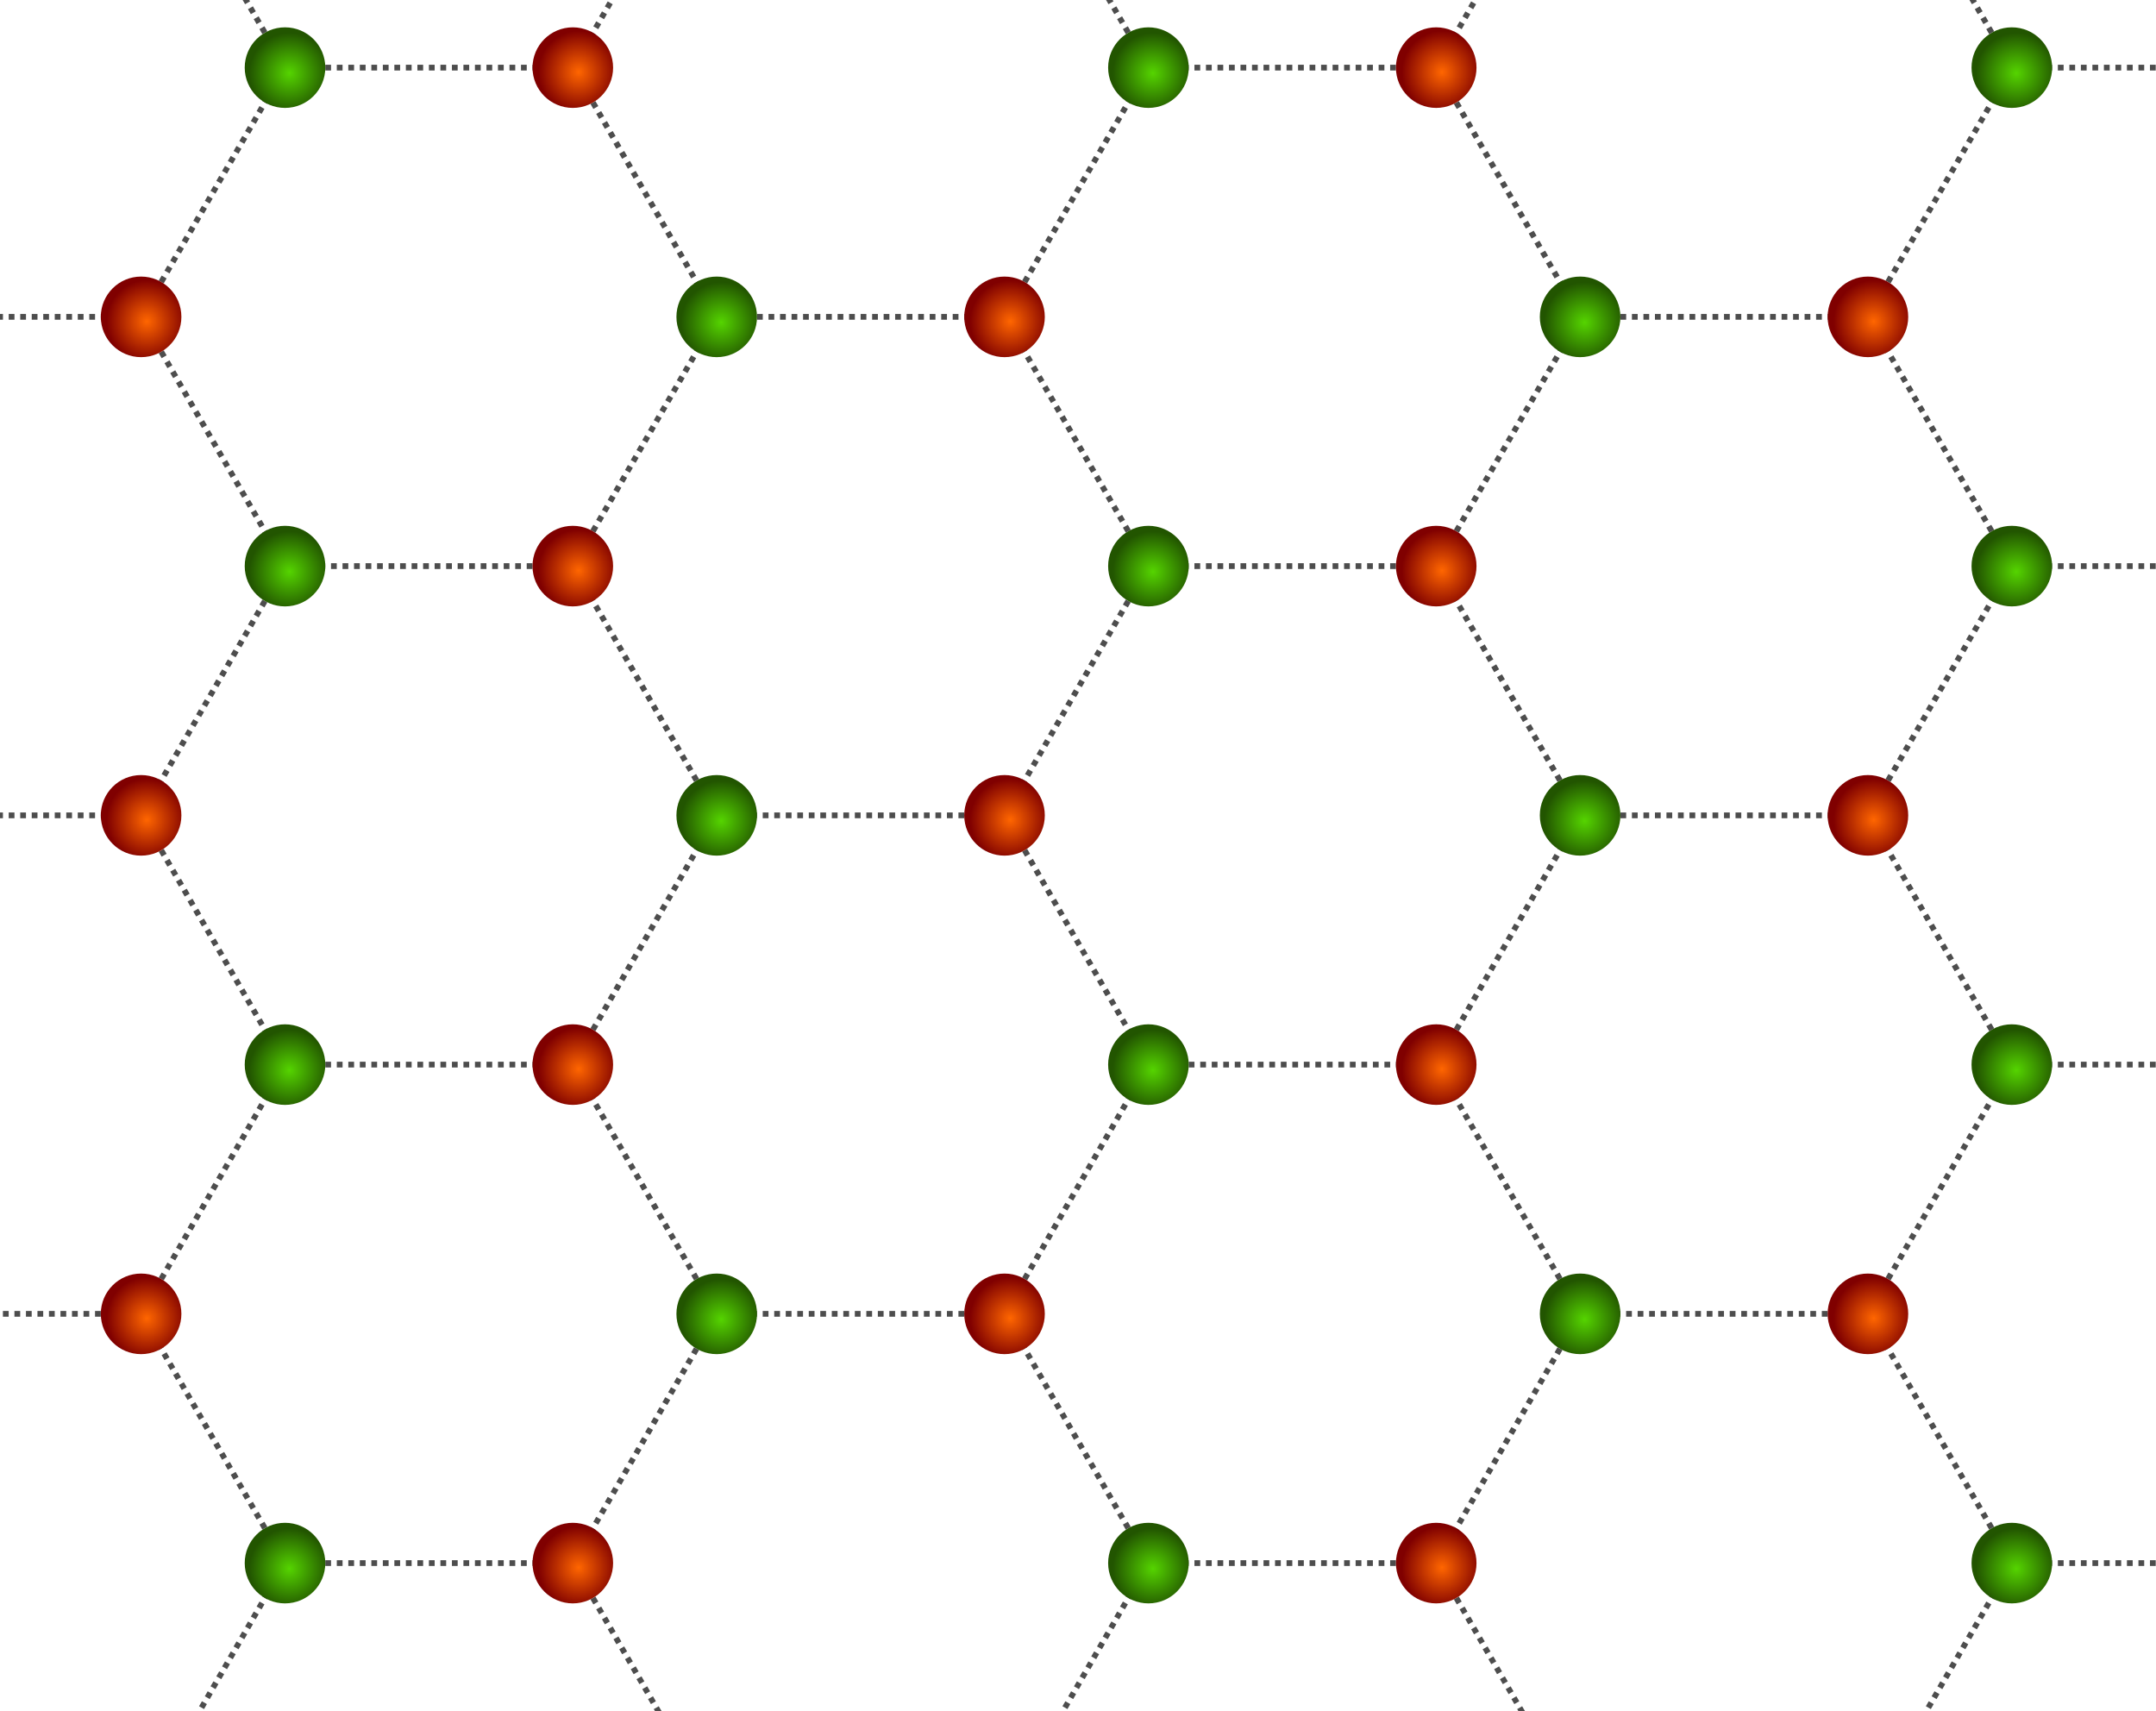 <?xml version="1.0" encoding="UTF-8" standalone="no"?>
<svg
   xmlns:dc="http://purl.org/dc/elements/1.1/"
   xmlns:cc="http://creativecommons.org/ns#"
   xmlns:rdf="http://www.w3.org/1999/02/22-rdf-syntax-ns#"
   xmlns:svg="http://www.w3.org/2000/svg"
   xmlns="http://www.w3.org/2000/svg"
   xmlns:xlink="http://www.w3.org/1999/xlink"
   xmlns:sodipodi="http://sodipodi.sourceforge.net/DTD/sodipodi-0.dtd"
   xmlns:inkscape="http://www.inkscape.org/namespaces/inkscape"
   inkscape:version="1.0 (4035a4f, 2020-05-01)"
   sodipodi:docname="hexagonal.svg"
   id="svg8"
   version="1.1"
   viewBox="0 0 187.285 148.662"
   height="148.662mm"
   width="187.285mm">
  <title
     id="title471">Honeycomb lattice - hexagonal lattice with a two-atom basis</title>
  <defs
     id="defs2">
    <marker
       inkscape:isstock="true"
       inkscape:stockid="Arrow1Mend"
       orient="auto"
       refY="0.0"
       refX="0.0"
       id="marker2521"
       style="overflow:visible;">
      <path
         id="path2519"
         d="M 0.0,0.0 L 5.0,-5.0 L -12.5,0.0 L 5.0,5.0 L 0.0,0.0 z"
         style="fill-rule:evenodd;stroke:#000000;stroke-width:1pt;fill:#000000;stroke-opacity:1;fill-opacity:1"
         transform="scale(0.4) rotate(180) translate(10,0)" />
    </marker>
    <marker
       inkscape:isstock="true"
       inkscape:stockid="Arrow1Mstart"
       orient="auto"
       refY="0.0"
       refX="0.0"
       id="Arrow1Mstart"
       style="overflow:visible">
      <path
         id="path1498"
         d="M 0.0,0.0 L 5.0,-5.0 L -12.5,0.0 L 5.0,5.0 L 0.0,0.0 z"
         style="fill-rule:evenodd;stroke:#000000;stroke-width:1pt;fill:#000000;fill-opacity:1"
         transform="scale(0.4) translate(10,0)" />
    </marker>
    <radialGradient
       gradientTransform="matrix(1.746,-0.011,0.011,1.787,-44.748,-67.931)"
       gradientUnits="userSpaceOnUse"
       r="2"
       fy="51.347"
       fx="26.449"
       cy="51.347"
       cx="26.449"
       id="radialGradient1000"
       xlink:href="#linearGradient885"
       inkscape:collect="always" />
    <linearGradient
       id="linearGradient885"
       inkscape:collect="always">
      <stop
         id="stop881"
         offset="0"
         style="stop-color:#ff6600;stop-opacity:1" />
      <stop
         id="stop883"
         offset="1"
         style="stop-color:#800000;stop-opacity:1" />
    </linearGradient>
    <radialGradient
       gradientTransform="matrix(1.75,0.01,-0.01,1.746,-53.366,-50.371)"
       gradientUnits="userSpaceOnUse"
       r="2"
       fy="29.759"
       fx="38.887"
       cy="29.759"
       cx="38.887"
       id="radialGradient2000"
       xlink:href="#linearGradient1004"
       inkscape:collect="always" />
    <linearGradient
       id="linearGradient1004"
       inkscape:collect="always">
      <stop
         id="stop1000"
         offset="0"
         style="stop-color:#55d400;stop-opacity:1" />
      <stop
         id="stop1002"
         offset="1"
         style="stop-color:#225500;stop-opacity:1" />
    </linearGradient>
    <radialGradient
       inkscape:collect="always"
       xlink:href="#linearGradient885"
       id="radialGradient279"
       gradientUnits="userSpaceOnUse"
       gradientTransform="matrix(1.746,-0.011,0.011,1.787,-44.748,-67.931)"
       cx="26.449"
       cy="51.347"
       fx="26.449"
       fy="51.347"
       r="2" />
    <radialGradient
       inkscape:collect="always"
       xlink:href="#linearGradient1004"
       id="radialGradient281"
       gradientUnits="userSpaceOnUse"
       gradientTransform="matrix(1.75,0.01,-0.01,1.746,-53.366,-50.371)"
       cx="38.887"
       cy="29.759"
       fx="38.887"
       fy="29.759"
       r="2" />
    <radialGradient
       inkscape:collect="always"
       xlink:href="#linearGradient885"
       id="radialGradient299"
       gradientUnits="userSpaceOnUse"
       gradientTransform="matrix(1.746,-0.011,0.011,1.787,-44.748,-67.931)"
       cx="26.449"
       cy="51.347"
       fx="26.449"
       fy="51.347"
       r="2" />
    <radialGradient
       inkscape:collect="always"
       xlink:href="#linearGradient1004"
       id="radialGradient301"
       gradientUnits="userSpaceOnUse"
       gradientTransform="matrix(1.75,0.01,-0.01,1.746,-53.366,-50.371)"
       cx="38.887"
       cy="29.759"
       fx="38.887"
       fy="29.759"
       r="2" />
    <radialGradient
       inkscape:collect="always"
       xlink:href="#linearGradient885"
       id="radialGradient309"
       gradientUnits="userSpaceOnUse"
       gradientTransform="matrix(1.746,-0.011,0.011,1.787,-44.748,-67.931)"
       cx="26.449"
       cy="51.347"
       fx="26.449"
       fy="51.347"
       r="2" />
    <radialGradient
       inkscape:collect="always"
       xlink:href="#linearGradient1004"
       id="radialGradient311"
       gradientUnits="userSpaceOnUse"
       gradientTransform="matrix(1.75,0.01,-0.01,1.746,-53.366,-50.371)"
       cx="38.887"
       cy="29.759"
       fx="38.887"
       fy="29.759"
       r="2" />
    <radialGradient
       inkscape:collect="always"
       xlink:href="#linearGradient885"
       id="radialGradient319"
       gradientUnits="userSpaceOnUse"
       gradientTransform="matrix(1.746,-0.011,0.011,1.787,-44.748,-67.931)"
       cx="26.449"
       cy="51.347"
       fx="26.449"
       fy="51.347"
       r="2" />
    <radialGradient
       inkscape:collect="always"
       xlink:href="#linearGradient1004"
       id="radialGradient321"
       gradientUnits="userSpaceOnUse"
       gradientTransform="matrix(1.75,0.01,-0.01,1.746,-53.366,-50.371)"
       cx="38.887"
       cy="29.759"
       fx="38.887"
       fy="29.759"
       r="2" />
    <radialGradient
       inkscape:collect="always"
       xlink:href="#linearGradient885"
       id="radialGradient329"
       gradientUnits="userSpaceOnUse"
       gradientTransform="matrix(1.746,-0.011,0.011,1.787,-44.748,-67.931)"
       cx="26.449"
       cy="51.347"
       fx="26.449"
       fy="51.347"
       r="2" />
    <radialGradient
       inkscape:collect="always"
       xlink:href="#linearGradient1004"
       id="radialGradient331"
       gradientUnits="userSpaceOnUse"
       gradientTransform="matrix(1.75,0.01,-0.01,1.746,-53.366,-50.371)"
       cx="38.887"
       cy="29.759"
       fx="38.887"
       fy="29.759"
       r="2" />
    <radialGradient
       inkscape:collect="always"
       xlink:href="#linearGradient885"
       id="radialGradient339"
       gradientUnits="userSpaceOnUse"
       gradientTransform="matrix(1.746,-0.011,0.011,1.787,-44.748,-67.931)"
       cx="26.449"
       cy="51.347"
       fx="26.449"
       fy="51.347"
       r="2" />
    <radialGradient
       inkscape:collect="always"
       xlink:href="#linearGradient1004"
       id="radialGradient341"
       gradientUnits="userSpaceOnUse"
       gradientTransform="matrix(1.75,0.01,-0.01,1.746,-53.366,-50.371)"
       cx="38.887"
       cy="29.759"
       fx="38.887"
       fy="29.759"
       r="2" />
    <radialGradient
       inkscape:collect="always"
       xlink:href="#linearGradient885"
       id="radialGradient349"
       gradientUnits="userSpaceOnUse"
       gradientTransform="matrix(1.746,-0.011,0.011,1.787,-44.748,-67.931)"
       cx="26.449"
       cy="51.347"
       fx="26.449"
       fy="51.347"
       r="2" />
    <radialGradient
       inkscape:collect="always"
       xlink:href="#linearGradient1004"
       id="radialGradient351"
       gradientUnits="userSpaceOnUse"
       gradientTransform="matrix(1.75,0.01,-0.01,1.746,-53.366,-50.371)"
       cx="38.887"
       cy="29.759"
       fx="38.887"
       fy="29.759"
       r="2" />
    <radialGradient
       inkscape:collect="always"
       xlink:href="#linearGradient885"
       id="radialGradient359"
       gradientUnits="userSpaceOnUse"
       gradientTransform="matrix(1.746,-0.011,0.011,1.787,-44.748,-67.931)"
       cx="26.449"
       cy="51.347"
       fx="26.449"
       fy="51.347"
       r="2" />
    <radialGradient
       inkscape:collect="always"
       xlink:href="#linearGradient1004"
       id="radialGradient361"
       gradientUnits="userSpaceOnUse"
       gradientTransform="matrix(1.75,0.01,-0.01,1.746,-53.366,-50.371)"
       cx="38.887"
       cy="29.759"
       fx="38.887"
       fy="29.759"
       r="2" />
    <radialGradient
       inkscape:collect="always"
       xlink:href="#linearGradient885"
       id="radialGradient369"
       gradientUnits="userSpaceOnUse"
       gradientTransform="matrix(1.746,-0.011,0.011,1.787,-44.748,-67.931)"
       cx="26.449"
       cy="51.347"
       fx="26.449"
       fy="51.347"
       r="2" />
    <radialGradient
       inkscape:collect="always"
       xlink:href="#linearGradient1004"
       id="radialGradient371"
       gradientUnits="userSpaceOnUse"
       gradientTransform="matrix(1.75,0.01,-0.01,1.746,-53.366,-50.371)"
       cx="38.887"
       cy="29.759"
       fx="38.887"
       fy="29.759"
       r="2" />
    <radialGradient
       inkscape:collect="always"
       xlink:href="#linearGradient885"
       id="radialGradient379"
       gradientUnits="userSpaceOnUse"
       gradientTransform="matrix(1.746,-0.011,0.011,1.787,-44.748,-67.931)"
       cx="26.449"
       cy="51.347"
       fx="26.449"
       fy="51.347"
       r="2" />
    <radialGradient
       inkscape:collect="always"
       xlink:href="#linearGradient1004"
       id="radialGradient381"
       gradientUnits="userSpaceOnUse"
       gradientTransform="matrix(1.75,0.01,-0.01,1.746,-53.366,-50.371)"
       cx="38.887"
       cy="29.759"
       fx="38.887"
       fy="29.759"
       r="2" />
    <radialGradient
       inkscape:collect="always"
       xlink:href="#linearGradient885"
       id="radialGradient389"
       gradientUnits="userSpaceOnUse"
       gradientTransform="matrix(1.746,-0.011,0.011,1.787,-44.748,-67.931)"
       cx="26.449"
       cy="51.347"
       fx="26.449"
       fy="51.347"
       r="2" />
    <radialGradient
       inkscape:collect="always"
       xlink:href="#linearGradient1004"
       id="radialGradient391"
       gradientUnits="userSpaceOnUse"
       gradientTransform="matrix(1.75,0.01,-0.01,1.746,-53.366,-50.371)"
       cx="38.887"
       cy="29.759"
       fx="38.887"
       fy="29.759"
       r="2" />
    <radialGradient
       inkscape:collect="always"
       xlink:href="#linearGradient885"
       id="radialGradient399"
       gradientUnits="userSpaceOnUse"
       gradientTransform="matrix(1.746,-0.011,0.011,1.787,-44.748,-67.931)"
       cx="26.449"
       cy="51.347"
       fx="26.449"
       fy="51.347"
       r="2" />
    <radialGradient
       inkscape:collect="always"
       xlink:href="#linearGradient1004"
       id="radialGradient401"
       gradientUnits="userSpaceOnUse"
       gradientTransform="matrix(1.75,0.01,-0.01,1.746,-53.366,-50.371)"
       cx="38.887"
       cy="29.759"
       fx="38.887"
       fy="29.759"
       r="2" />
    <radialGradient
       inkscape:collect="always"
       xlink:href="#linearGradient885"
       id="radialGradient409"
       gradientUnits="userSpaceOnUse"
       gradientTransform="matrix(1.746,-0.011,0.011,1.787,-44.748,-67.931)"
       cx="26.449"
       cy="51.347"
       fx="26.449"
       fy="51.347"
       r="2" />
    <radialGradient
       inkscape:collect="always"
       xlink:href="#linearGradient1004"
       id="radialGradient411"
       gradientUnits="userSpaceOnUse"
       gradientTransform="matrix(1.75,0.01,-0.01,1.746,-53.366,-50.371)"
       cx="38.887"
       cy="29.759"
       fx="38.887"
       fy="29.759"
       r="2" />
    <radialGradient
       inkscape:collect="always"
       xlink:href="#linearGradient885"
       id="radialGradient419"
       gradientUnits="userSpaceOnUse"
       gradientTransform="matrix(1.746,-0.011,0.011,1.787,-44.748,-67.931)"
       cx="26.449"
       cy="51.347"
       fx="26.449"
       fy="51.347"
       r="2" />
    <radialGradient
       inkscape:collect="always"
       xlink:href="#linearGradient1004"
       id="radialGradient421"
       gradientUnits="userSpaceOnUse"
       gradientTransform="matrix(1.75,0.01,-0.01,1.746,-53.366,-50.371)"
       cx="38.887"
       cy="29.759"
       fx="38.887"
       fy="29.759"
       r="2" />
    <radialGradient
       inkscape:collect="always"
       xlink:href="#linearGradient885"
       id="radialGradient429"
       gradientUnits="userSpaceOnUse"
       gradientTransform="matrix(1.746,-0.011,0.011,1.787,-44.748,-67.931)"
       cx="26.449"
       cy="51.347"
       fx="26.449"
       fy="51.347"
       r="2" />
    <radialGradient
       inkscape:collect="always"
       xlink:href="#linearGradient1004"
       id="radialGradient431"
       gradientUnits="userSpaceOnUse"
       gradientTransform="matrix(1.75,0.01,-0.01,1.746,-53.366,-50.371)"
       cx="38.887"
       cy="29.759"
       fx="38.887"
       fy="29.759"
       r="2" />
    <radialGradient
       inkscape:collect="always"
       xlink:href="#linearGradient885"
       id="radialGradient439"
       gradientUnits="userSpaceOnUse"
       gradientTransform="matrix(1.746,-0.011,0.011,1.787,-44.748,-67.931)"
       cx="26.449"
       cy="51.347"
       fx="26.449"
       fy="51.347"
       r="2" />
    <radialGradient
       inkscape:collect="always"
       xlink:href="#linearGradient1004"
       id="radialGradient441"
       gradientUnits="userSpaceOnUse"
       gradientTransform="matrix(1.75,0.01,-0.01,1.746,-53.366,-50.371)"
       cx="38.887"
       cy="29.759"
       fx="38.887"
       fy="29.759"
       r="2" />
    <radialGradient
       inkscape:collect="always"
       xlink:href="#linearGradient885"
       id="radialGradient449"
       gradientUnits="userSpaceOnUse"
       gradientTransform="matrix(1.746,-0.011,0.011,1.787,-44.748,-67.931)"
       cx="26.449"
       cy="51.347"
       fx="26.449"
       fy="51.347"
       r="2" />
    <radialGradient
       inkscape:collect="always"
       xlink:href="#linearGradient1004"
       id="radialGradient451"
       gradientUnits="userSpaceOnUse"
       gradientTransform="matrix(1.75,0.01,-0.01,1.746,-53.366,-50.371)"
       cx="38.887"
       cy="29.759"
       fx="38.887"
       fy="29.759"
       r="2" />
    <radialGradient
       inkscape:collect="always"
       xlink:href="#linearGradient885"
       id="radialGradient459"
       gradientUnits="userSpaceOnUse"
       gradientTransform="matrix(1.746,-0.011,0.011,1.787,-44.748,-67.931)"
       cx="26.449"
       cy="51.347"
       fx="26.449"
       fy="51.347"
       r="2" />
    <radialGradient
       inkscape:collect="always"
       xlink:href="#linearGradient1004"
       id="radialGradient461"
       gradientUnits="userSpaceOnUse"
       gradientTransform="matrix(1.75,0.01,-0.01,1.746,-53.366,-50.371)"
       cx="38.887"
       cy="29.759"
       fx="38.887"
       fy="29.759"
       r="2" />
    <radialGradient
       inkscape:collect="always"
       xlink:href="#linearGradient885"
       id="radialGradient469"
       gradientUnits="userSpaceOnUse"
       gradientTransform="matrix(1.746,-0.011,0.011,1.787,-44.748,-67.931)"
       cx="26.449"
       cy="51.347"
       fx="26.449"
       fy="51.347"
       r="2" />
    <radialGradient
       inkscape:collect="always"
       xlink:href="#linearGradient1004"
       id="radialGradient471"
       gradientUnits="userSpaceOnUse"
       gradientTransform="matrix(1.75,0.01,-0.01,1.746,-53.366,-50.371)"
       cx="38.887"
       cy="29.759"
       fx="38.887"
       fy="29.759"
       r="2" />
    <radialGradient
       inkscape:collect="always"
       xlink:href="#linearGradient885"
       id="radialGradient479"
       gradientUnits="userSpaceOnUse"
       gradientTransform="matrix(1.746,-0.011,0.011,1.787,-44.748,-67.931)"
       cx="26.449"
       cy="51.347"
       fx="26.449"
       fy="51.347"
       r="2" />
    <radialGradient
       inkscape:collect="always"
       xlink:href="#linearGradient1004"
       id="radialGradient481"
       gradientUnits="userSpaceOnUse"
       gradientTransform="matrix(1.75,0.01,-0.01,1.746,-53.366,-50.371)"
       cx="38.887"
       cy="29.759"
       fx="38.887"
       fy="29.759"
       r="2" />
    <radialGradient
       inkscape:collect="always"
       xlink:href="#linearGradient885"
       id="radialGradient489"
       gradientUnits="userSpaceOnUse"
       gradientTransform="matrix(1.746,-0.011,0.011,1.787,-44.748,-67.931)"
       cx="26.449"
       cy="51.347"
       fx="26.449"
       fy="51.347"
       r="2" />
    <radialGradient
       inkscape:collect="always"
       xlink:href="#linearGradient1004"
       id="radialGradient491"
       gradientUnits="userSpaceOnUse"
       gradientTransform="matrix(1.75,0.01,-0.01,1.746,-53.366,-50.371)"
       cx="38.887"
       cy="29.759"
       fx="38.887"
       fy="29.759"
       r="2" />
    <radialGradient
       inkscape:collect="always"
       xlink:href="#linearGradient885"
       id="radialGradient499"
       gradientUnits="userSpaceOnUse"
       gradientTransform="matrix(1.746,-0.011,0.011,1.787,-44.748,-67.931)"
       cx="26.449"
       cy="51.347"
       fx="26.449"
       fy="51.347"
       r="2" />
    <radialGradient
       inkscape:collect="always"
       xlink:href="#linearGradient1004"
       id="radialGradient501"
       gradientUnits="userSpaceOnUse"
       gradientTransform="matrix(1.75,0.01,-0.01,1.746,-53.366,-50.371)"
       cx="38.887"
       cy="29.759"
       fx="38.887"
       fy="29.759"
       r="2" />
    <radialGradient
       inkscape:collect="always"
       xlink:href="#linearGradient885"
       id="radialGradient509"
       gradientUnits="userSpaceOnUse"
       gradientTransform="matrix(1.746,-0.011,0.011,1.787,-44.748,-67.931)"
       cx="26.449"
       cy="51.347"
       fx="26.449"
       fy="51.347"
       r="2" />
    <radialGradient
       inkscape:collect="always"
       xlink:href="#linearGradient1004"
       id="radialGradient511"
       gradientUnits="userSpaceOnUse"
       gradientTransform="matrix(1.75,0.01,-0.01,1.746,-53.366,-50.371)"
       cx="38.887"
       cy="29.759"
       fx="38.887"
       fy="29.759"
       r="2" />
    <radialGradient
       inkscape:collect="always"
       xlink:href="#linearGradient885"
       id="radialGradient519"
       gradientUnits="userSpaceOnUse"
       gradientTransform="matrix(1.746,-0.011,0.011,1.787,-44.748,-67.931)"
       cx="26.449"
       cy="51.347"
       fx="26.449"
       fy="51.347"
       r="2" />
    <radialGradient
       inkscape:collect="always"
       xlink:href="#linearGradient1004"
       id="radialGradient521"
       gradientUnits="userSpaceOnUse"
       gradientTransform="matrix(1.75,0.01,-0.01,1.746,-53.366,-50.371)"
       cx="38.887"
       cy="29.759"
       fx="38.887"
       fy="29.759"
       r="2" />
    <radialGradient
       inkscape:collect="always"
       xlink:href="#linearGradient885"
       id="radialGradient529"
       gradientUnits="userSpaceOnUse"
       gradientTransform="matrix(1.746,-0.011,0.011,1.787,-44.748,-67.931)"
       cx="26.449"
       cy="51.347"
       fx="26.449"
       fy="51.347"
       r="2" />
    <radialGradient
       inkscape:collect="always"
       xlink:href="#linearGradient1004"
       id="radialGradient531"
       gradientUnits="userSpaceOnUse"
       gradientTransform="matrix(1.75,0.01,-0.01,1.746,-53.366,-50.371)"
       cx="38.887"
       cy="29.759"
       fx="38.887"
       fy="29.759"
       r="2" />
    <radialGradient
       inkscape:collect="always"
       xlink:href="#linearGradient885"
       id="radialGradient568"
       gradientUnits="userSpaceOnUse"
       gradientTransform="matrix(1.746,-0.011,0.011,1.787,185.116,70.876)"
       cx="26.449"
       cy="51.347"
       fx="26.449"
       fy="51.347"
       r="2" />
  </defs>
  <sodipodi:namedview
     inkscape:window-maximized="1"
     inkscape:window-y="25"
     inkscape:window-x="0"
     inkscape:window-height="1012"
     inkscape:window-width="1792"
     inkscape:snap-center="true"
     inkscape:snap-others="true"
     inkscape:showpageshadow="false"
     showborder="true"
     inkscape:snap-object-midpoints="true"
     inkscape:snap-global="true"
     inkscape:guide-bbox="true"
     showguides="true"
     showgrid="false"
     inkscape:document-rotation="0"
     inkscape:current-layer="layer2"
     inkscape:document-units="mm"
     inkscape:cy="292.99007"
     inkscape:cx="304.85217"
     inkscape:zoom="1.0998358"
     inkscape:pageshadow="2"
     inkscape:pageopacity="0.0"
     borderopacity="1.0"
     bordercolor="#666666"
     pagecolor="#ffffff"
     id="base" />
  <g
     style="display:inline"
     transform="translate(-50.244,-44.126)"
     id="layer1"
     inkscape:groupmode="layer"
     inkscape:label="Layer 1">
    <path
       d="M 75.001,50 62.5,71.651 H 37.5 L 24.999,50 37.5,28.349 l 25.001,0 z"
       inkscape:randomized="0"
       inkscape:rounded="0"
       inkscape:flatsided="true"
       sodipodi:arg2="0.52359878"
       sodipodi:arg1="0"
       sodipodi:r2="21.651125"
       sodipodi:r1="25.0"
       sodipodi:cy="50"
       sodipodi:cx="50"
       sodipodi:sides="6"
       id="path34"
       style="fill:none;stroke:#4d4d4d;stroke-width:0.5;stroke-dasharray:0.5, 0.5;stop-color:#000000"
       sodipodi:type="star" />
    <use
       id="use491"
       transform="translate(150.003)"
       xlink:href="#path34" />
    <use
       id="use493"
       transform="translate(75.002)"
       xlink:href="#path34" />
    <use
       id="use495"
       transform="translate(37.501,64.953)"
       xlink:href="#path34" />
    <use
       id="use497"
       transform="translate(75.002,129.907)"
       xlink:href="#path34" />
    <use
       id="use499"
       transform="translate(112.503,64.953)"
       xlink:href="#path34" />
    <use
       id="use501"
       transform="translate(1.3333334e-7,129.907)"
       xlink:href="#path34" />
    <use
       id="use503"
       transform="translate(150.003,129.907)"
       xlink:href="#path34" />
    <g
       id="g557"
       style="fill:none;stroke:#4d4d4d;stroke-width:0.5;stroke-dasharray:0.5, 0.5;">
      <path
         id="path505"
         d="M 100.001,50 H 75.001" />
      <path
         id="path507"
         d="M 75.001,93.302 62.5,71.651" />
      <path
         id="path509"
         d="M 112.501,71.651 100.001,93.302" />
      <path
         id="path511"
         d="m 150.002,50 h 25.001" />
      <path
         id="path513"
         d="m 137.502,71.651 12.5,21.651" />
      <path
         id="path515"
         d="m 112.501,114.953 h 25.001" />
      <path
         id="path517"
         d="m 100.001,136.604 12.5,21.651" />
      <path
         id="path519"
         d="M 75.001,136.604 62.5,158.256" />
      <path
         id="path521"
         d="M 187.503,71.651 175.003,93.302" />
      <path
         id="path523"
         d="m 212.504,71.651 12.5,21.651" />
      <path
         id="path525"
         d="M 212.504,114.953 H 187.503" />
      <path
         id="path527"
         d="m 150.002,136.604 -12.5,21.651" />
      <path
         id="path529"
         d="m 175.003,136.604 12.5,21.651" />
      <path
         id="path531"
         d="m 150.002,179.907 h 25.001" />
      <path
         id="path533"
         d="M 100.001,179.907 H 75.001" />
      <path
         id="path535"
         d="m 225.004,136.604 -12.5,21.651" />
      <path
         id="path537"
         d="M 62.5,114.953 H 37.5" />
      <path
         id="path539"
         d="M 37.5,71.651 24.999,93.302" />
      <path
         id="path541"
         d="m 24.999,136.604 12.5,21.651" />
      <path
         id="path543"
         d="M 24.999,93.302 37.5,114.953 24.999,136.604" />
      <path
         id="path545"
         d="M 225.004,93.302 212.504,114.953" />
      <path
         id="path547"
         d="m 212.504,114.953 12.5,21.651" />
      <path
         id="path549"
         d="m 225.004,50 h 25.001" />
      <path
         id="path551"
         d="m 225.004,93.302 25.001,-3e-6" />
      <path
         id="path553"
         d="m 225.004,136.604 h 25.001" />
      <path
         id="path555"
         d="m 225.004,179.907 h 25.001" />
    </g>
  </g>
  <g
     style="display:inline"
     inkscape:label="unit cell"
     id="layer3"
     inkscape:groupmode="layer" />
  <g
     style="display:inline"
     transform="translate(-26.74,-17.273)"
     inkscape:label="balls"
     id="layer2"
     inkscape:groupmode="layer">
    <circle
       style="fill:url(#radialGradient1000);stroke-width:0;stop-color:#000000"
       cx="1.496"
       cy="23.147"
       r="3.5"
       id="circle565" />
    <circle
       style="fill:url(#radialGradient2000);stroke-width:0;stop-color:#000000"
       cx="13.997"
       cy="1.496"
       r="3.5"
       id="circle567" />
    <g
       id="use570"
       transform="translate(37.501,21.651)">
      <circle
         style="fill:url(#radialGradient279);stroke-width:0;stop-color:#000000"
         cx="1.496"
         cy="23.147"
         r="3.5"
         id="circle273" />
      <circle
         style="fill:url(#radialGradient281);stroke-width:0;stop-color:#000000"
         cx="13.997"
         cy="1.496"
         r="3.5"
         id="circle275" />
    </g>
    <g
       id="use574"
       transform="translate(75.002)">
      <circle
         style="fill:url(#radialGradient299);stroke-width:0;stop-color:#000000"
         cx="1.496"
         cy="23.147"
         r="3.5"
         id="circle293" />
      <circle
         style="fill:url(#radialGradient301);stroke-width:0;stop-color:#000000"
         cx="13.997"
         cy="1.496"
         r="3.5"
         id="circle295" />
    </g>
    <g
       id="use576"
       transform="translate(37.501,64.953)">
      <circle
         style="fill:url(#radialGradient309);stroke-width:0;stop-color:#000000"
         cx="1.496"
         cy="23.147"
         r="3.5"
         id="circle303" />
      <circle
         style="fill:url(#radialGradient311);stroke-width:0;stop-color:#000000"
         cx="13.997"
         cy="1.496"
         r="3.5"
         id="circle305" />
    </g>
    <g
       id="use578"
       transform="translate(75.002,43.302)">
      <circle
         style="fill:url(#radialGradient319);stroke-width:0;stop-color:#000000"
         cx="1.496"
         cy="23.147"
         r="3.5"
         id="circle313" />
      <circle
         style="fill:url(#radialGradient321);stroke-width:0;stop-color:#000000"
         cx="13.997"
         cy="1.496"
         r="3.5"
         id="circle315" />
    </g>
    <g
       id="use580"
       transform="translate(-3.6666666e-7,86.604)">
      <circle
         style="fill:url(#radialGradient329);stroke-width:0;stop-color:#000000"
         cx="1.496"
         cy="23.147"
         r="3.5"
         id="circle323" />
      <circle
         style="fill:url(#radialGradient331);stroke-width:0;stop-color:#000000"
         cx="13.997"
         cy="1.496"
         r="3.5"
         id="circle325" />
    </g>
    <g
       id="use582"
       transform="translate(75.002,86.604)">
      <circle
         style="fill:url(#radialGradient339);stroke-width:0;stop-color:#000000"
         cx="1.496"
         cy="23.147"
         r="3.5"
         id="circle333" />
      <circle
         style="fill:url(#radialGradient341);stroke-width:0;stop-color:#000000"
         cx="13.997"
         cy="1.496"
         r="3.5"
         id="circle335" />
    </g>
    <g
       id="use584"
       transform="translate(112.503,21.651)">
      <circle
         style="fill:url(#radialGradient349);stroke-width:0;stop-color:#000000"
         cx="1.496"
         cy="23.147"
         r="3.5"
         id="circle343" />
      <circle
         style="fill:url(#radialGradient351);stroke-width:0;stop-color:#000000"
         cx="13.997"
         cy="1.496"
         r="3.5"
         id="circle345" />
    </g>
    <g
       id="use586"
       transform="translate(112.503,64.953)">
      <circle
         style="fill:url(#radialGradient359);stroke-width:0;stop-color:#000000"
         cx="1.496"
         cy="23.147"
         r="3.5"
         id="circle353" />
      <circle
         style="fill:url(#radialGradient361);stroke-width:0;stop-color:#000000"
         cx="13.997"
         cy="1.496"
         r="3.5"
         id="circle355" />
    </g>
    <g
       id="use588"
       transform="translate(150.003)">
      <circle
         style="fill:url(#radialGradient369);stroke-width:0;stop-color:#000000"
         cx="1.496"
         cy="23.147"
         r="3.5"
         id="circle363" />
      <circle
         style="fill:url(#radialGradient371);stroke-width:0;stop-color:#000000"
         cx="13.997"
         cy="1.496"
         r="3.5"
         id="circle365" />
    </g>
    <g
       id="use590"
       transform="translate(150.003,43.302)">
      <circle
         style="fill:url(#radialGradient379);stroke-width:0;stop-color:#000000"
         cx="1.496"
         cy="23.147"
         r="3.5"
         id="circle373" />
      <circle
         style="fill:url(#radialGradient381);stroke-width:0;stop-color:#000000"
         cx="13.997"
         cy="1.496"
         r="3.5"
         id="circle375" />
    </g>
    <g
       id="use592"
       transform="translate(150.003,86.604)">
      <circle
         style="fill:url(#radialGradient389);stroke-width:0;stop-color:#000000"
         cx="1.496"
         cy="23.147"
         r="3.5"
         id="circle383" />
      <circle
         style="fill:url(#radialGradient391);stroke-width:0;stop-color:#000000"
         cx="13.997"
         cy="1.496"
         r="3.5"
         id="circle385" />
    </g>
    <g
       id="use594"
       transform="translate(-2.6666666e-7,129.907)">
      <circle
         style="fill:url(#radialGradient399);stroke-width:0;stop-color:#000000"
         cx="1.496"
         cy="23.147"
         r="3.5"
         id="circle393" />
      <circle
         style="fill:url(#radialGradient401);stroke-width:0;stop-color:#000000"
         cx="13.997"
         cy="1.496"
         r="3.5"
         id="circle395" />
    </g>
    <g
       id="use596"
       transform="translate(37.501,108.256)">
      <circle
         style="fill:url(#radialGradient409);stroke-width:0;stop-color:#000000"
         cx="1.496"
         cy="23.147"
         r="3.5"
         id="circle403" />
      <circle
         style="fill:url(#radialGradient411);stroke-width:0;stop-color:#000000"
         cx="13.997"
         cy="1.496"
         r="3.5"
         id="circle405" />
    </g>
    <g
       id="use598"
       transform="translate(112.503,108.256)">
      <circle
         style="fill:url(#radialGradient419);stroke-width:0;stop-color:#000000"
         cx="1.496"
         cy="23.147"
         r="3.5"
         id="circle413" />
      <circle
         style="fill:url(#radialGradient421);stroke-width:0;stop-color:#000000"
         cx="13.997"
         cy="1.496"
         r="3.5"
         id="circle415" />
    </g>
    <g
       id="use600"
       transform="translate(75.002,129.907)">
      <circle
         style="fill:url(#radialGradient429);stroke-width:0;stop-color:#000000"
         cx="1.496"
         cy="23.147"
         r="3.5"
         id="circle423" />
      <circle
         style="fill:url(#radialGradient431);stroke-width:0;stop-color:#000000"
         cx="13.997"
         cy="1.496"
         r="3.5"
         id="circle425" />
    </g>
    <g
       id="use602"
       transform="translate(37.501,151.558)">
      <circle
         style="fill:url(#radialGradient439);stroke-width:0;stop-color:#000000"
         cx="1.496"
         cy="23.147"
         r="3.5"
         id="circle433" />
      <circle
         style="fill:url(#radialGradient441);stroke-width:0;stop-color:#000000"
         cx="13.997"
         cy="1.496"
         r="3.5"
         id="circle435" />
    </g>
    <g
       id="use604"
       transform="translate(-2.6666666e-7,173.209)">
      <circle
         style="fill:url(#radialGradient449);stroke-width:0;stop-color:#000000"
         cx="1.496"
         cy="23.147"
         r="3.5"
         id="circle443" />
      <circle
         style="fill:url(#radialGradient451);stroke-width:0;stop-color:#000000"
         cx="13.997"
         cy="1.496"
         r="3.5"
         id="circle445" />
    </g>
    <g
       id="use606"
       transform="translate(187.504,21.651)">
      <circle
         style="fill:url(#radialGradient459);stroke-width:0;stop-color:#000000"
         cx="1.496"
         cy="23.147"
         r="3.5"
         id="circle453" />
      <circle
         style="fill:url(#radialGradient461);stroke-width:0;stop-color:#000000"
         cx="13.997"
         cy="1.496"
         r="3.5"
         id="circle455" />
    </g>
    <g
       id="use608"
       transform="translate(187.504,64.953)">
      <circle
         style="fill:url(#radialGradient469);stroke-width:0;stop-color:#000000"
         cx="1.496"
         cy="23.147"
         r="3.5"
         id="circle463" />
      <circle
         style="fill:url(#radialGradient471);stroke-width:0;stop-color:#000000"
         cx="13.997"
         cy="1.496"
         r="3.5"
         id="circle465" />
    </g>
    <g
       id="use610"
       transform="translate(187.504,108.256)">
      <circle
         style="fill:url(#radialGradient479);stroke-width:0;stop-color:#000000"
         cx="1.496"
         cy="23.147"
         r="3.5"
         id="circle473" />
      <circle
         style="fill:url(#radialGradient481);stroke-width:0;stop-color:#000000"
         cx="13.997"
         cy="1.496"
         r="3.5"
         id="circle475" />
    </g>
    <g
       id="use612"
       transform="translate(150.003,129.907)">
      <circle
         style="fill:url(#radialGradient489);stroke-width:0;stop-color:#000000"
         cx="1.496"
         cy="23.147"
         r="3.5"
         id="circle483" />
      <circle
         style="fill:url(#radialGradient491);stroke-width:0;stop-color:#000000"
         cx="13.997"
         cy="1.496"
         r="3.5"
         id="circle485" />
    </g>
    <g
       id="use614"
       transform="translate(112.503,151.558)">
      <circle
         style="fill:url(#radialGradient499);stroke-width:0;stop-color:#000000"
         cx="1.496"
         cy="23.147"
         r="3.5"
         id="circle493" />
      <circle
         style="fill:url(#radialGradient501);stroke-width:0;stop-color:#000000"
         cx="13.997"
         cy="1.496"
         r="3.5"
         id="circle495" />
    </g>
    <g
       id="use616"
       transform="translate(75.002,173.209)">
      <circle
         style="fill:url(#radialGradient509);stroke-width:0;stop-color:#000000"
         cx="1.496"
         cy="23.147"
         r="3.5"
         id="circle503" />
      <circle
         style="fill:url(#radialGradient511);stroke-width:0;stop-color:#000000"
         cx="13.997"
         cy="1.496"
         r="3.5"
         id="circle505" />
    </g>
    <g
       id="use618"
       transform="translate(150.003,173.209)">
      <circle
         style="fill:url(#radialGradient519);stroke-width:0;stop-color:#000000"
         cx="1.496"
         cy="23.147"
         r="3.5"
         id="circle513" />
      <circle
         style="fill:url(#radialGradient521);stroke-width:0;stop-color:#000000"
         cx="13.997"
         cy="1.496"
         r="3.5"
         id="circle515" />
    </g>
    <g
       id="use620"
       transform="translate(187.504,151.558)">
      <circle
         style="fill:url(#radialGradient529);stroke-width:0;stop-color:#000000"
         cx="1.496"
         cy="23.147"
         r="3.5"
         id="circle523" />
      <circle
         style="fill:url(#radialGradient531);stroke-width:0;stop-color:#000000"
         cx="13.997"
         cy="1.496"
         r="3.5"
         id="circle525" />
    </g>
    <circle
       id="circle548"
       r="3.5"
       cy="1.496"
       cx="13.997"
       style="fill:url(#radialGradient2000);stroke-width:0;stop-color:#000000" />
    <circle
       id="circle566"
       r="3.5"
       cy="161.954"
       cx="231.358"
       style="fill:url(#radialGradient568);stroke-width:0;stop-color:#000000" />
  </g>
</svg>
